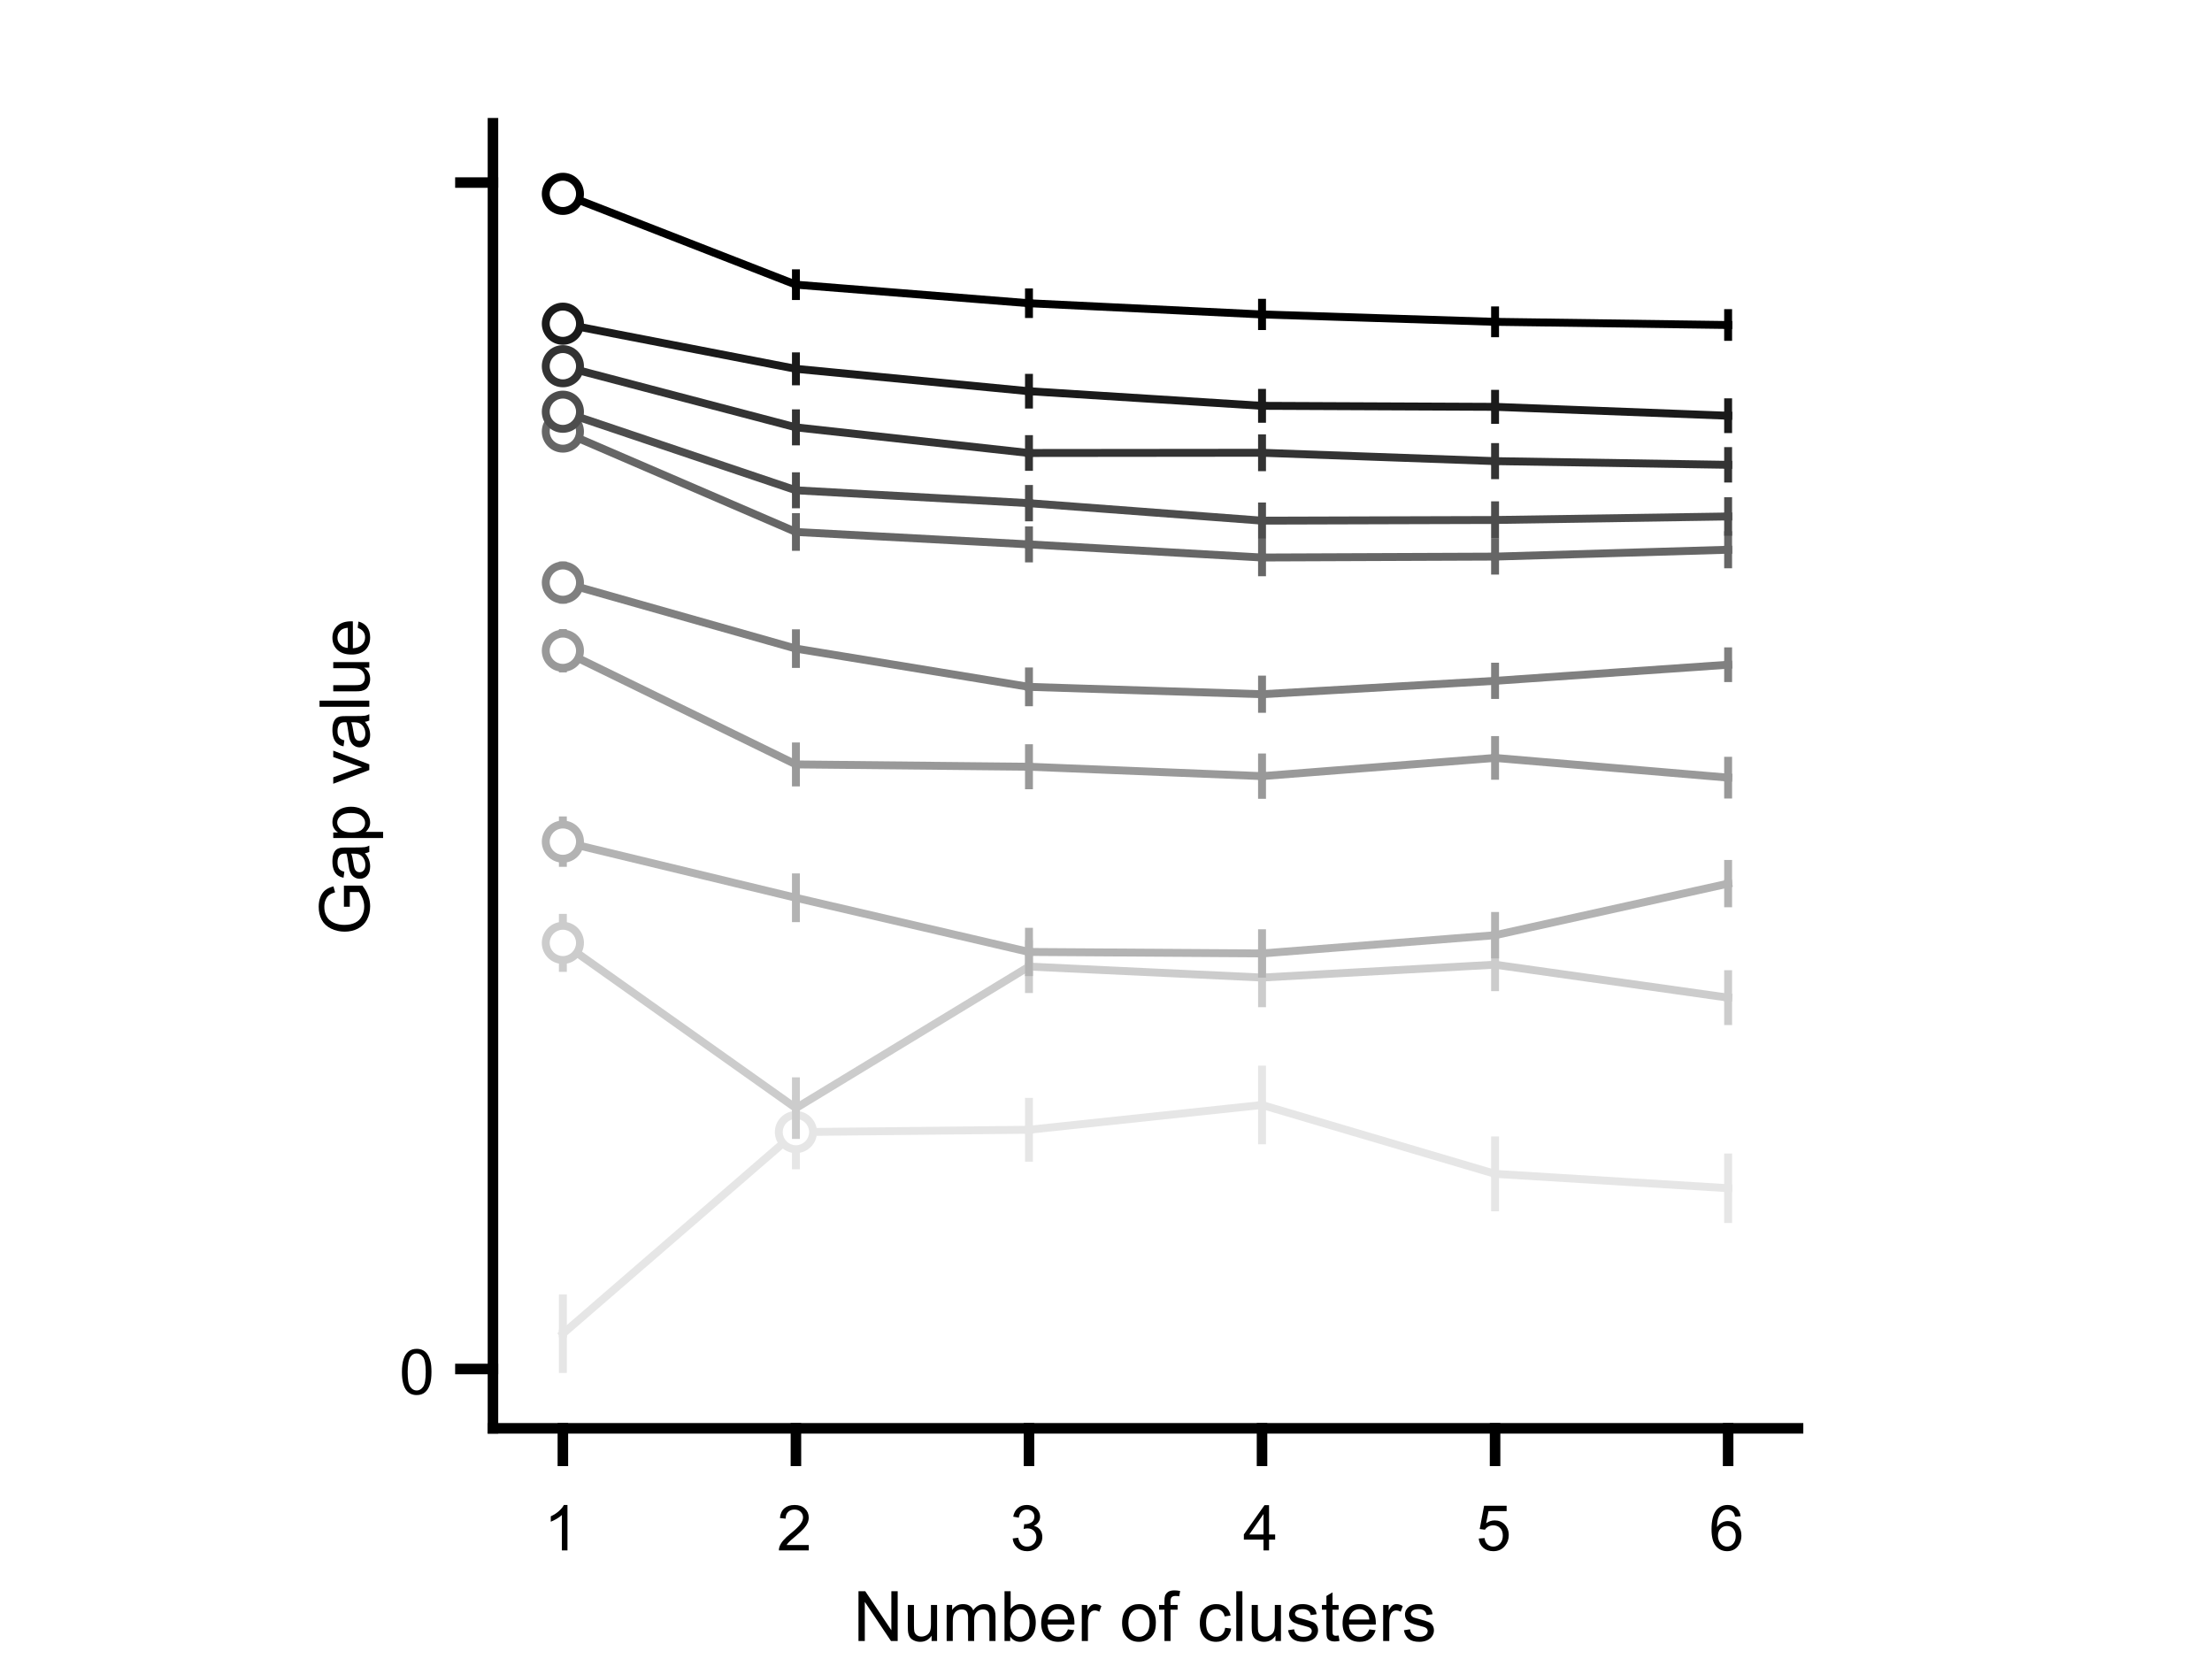 <?xml version="1.0"?>
<!DOCTYPE svg PUBLIC '-//W3C//DTD SVG 1.0//EN'
          'http://www.w3.org/TR/2001/REC-SVG-20010904/DTD/svg10.dtd'>
<svg xmlns:xlink="http://www.w3.org/1999/xlink" style="fill-opacity:1; color-rendering:auto; color-interpolation:auto; text-rendering:auto; stroke:black; stroke-linecap:square; stroke-miterlimit:10; shape-rendering:auto; stroke-opacity:1; fill:black; stroke-dasharray:none; font-weight:normal; stroke-width:1; font-family:'Dialog'; font-style:normal; stroke-linejoin:miter; font-size:12px; stroke-dashoffset:0; image-rendering:auto;" width="700" height="525" xmlns="http://www.w3.org/2000/svg"
><!--Generated by the Batik Graphics2D SVG Generator--><defs id="genericDefs"
  /><g
  ><defs id="defs1"
    ><clipPath clipPathUnits="userSpaceOnUse" id="clipPath1"
      ><path d="M0 0 L700 0 L700 525 L0 525 L0 0 Z"
      /></clipPath
    ></defs
    ><g style="fill:white; stroke:white;"
    ><rect x="0" y="0" width="700" style="clip-path:url(#clipPath1); stroke:none;" height="525"
    /></g
    ><g style="fill:white; text-rendering:optimizeSpeed; color-rendering:optimizeSpeed; image-rendering:optimizeSpeed; shape-rendering:crispEdges; stroke:white; color-interpolation:sRGB;"
    ><rect x="0" width="700" height="525" y="0" style="stroke:none;"
    /></g
    ><g style="stroke-linecap:butt; fill:rgb(230,230,230); text-rendering:geometricPrecision; image-rendering:optimizeQuality; color-rendering:optimizeQuality; stroke-linejoin:round; stroke:rgb(230,230,230); color-interpolation:linearRGB; stroke-width:2.5;"
    ><line y2="433.227" style="fill:none;" x1="178.125" x2="178.125" y1="422.057"
      /><line y2="368.782" style="fill:none;" x1="251.875" x2="251.875" y1="358.251"
      /><line y2="366.37" style="fill:none;" x1="325.625" x2="325.625" y1="357.519"
      /><line y2="360.866" style="fill:none;" x1="399.375" x2="399.375" y1="349.676"
      /><line y2="382.067" style="fill:none;" x1="473.125" x2="473.125" y1="371.472"
      /><line y2="385.762" style="fill:none;" x1="546.875" x2="546.875" y1="376.016"
      /><line y2="410.887" style="fill:none;" x1="178.125" x2="178.125" y1="422.057"
      /><line y2="347.721" style="fill:none;" x1="251.875" x2="251.875" y1="358.251"
      /><line y2="348.667" style="fill:none;" x1="325.625" x2="325.625" y1="357.519"
      /><line y2="338.488" style="fill:none;" x1="399.375" x2="399.375" y1="349.676"
      /><line y2="360.876" style="fill:none;" x1="473.125" x2="473.125" y1="371.472"
      /><line y2="366.27" style="fill:none;" x1="546.875" x2="546.875" y1="376.016"
      /><path d="M178.125 422.057 L251.875 358.251 L325.625 357.519 L399.375 349.676 L473.125 371.472 L546.875 376.016" style="fill:none; fill-rule:evenodd;"
    /></g
    ><g transform="translate(251.875,358.251)" style="fill:white; text-rendering:geometricPrecision; color-rendering:optimizeQuality; image-rendering:optimizeQuality; color-interpolation:linearRGB; stroke:white;"
    ><circle r="5.417" style="stroke:none;" cx="0" cy="0"
    /></g
    ><g transform="translate(251.875,358.251)" style="stroke-linecap:butt; fill:rgb(230,230,230); text-rendering:geometricPrecision; image-rendering:optimizeQuality; color-rendering:optimizeQuality; stroke-linejoin:round; stroke:rgb(230,230,230); color-interpolation:linearRGB; stroke-width:2.5;"
    ><path style="stroke:none;" d="M0 -4.167 C2.301 -4.167 4.167 -2.301 4.167 0 L4.167 0 C4.167 2.301 2.301 4.167 -0 4.167 C-2.301 4.167 -4.167 2.301 -4.167 -0 C-4.167 -2.301 -2.301 -4.167 0 -4.167 ZM0 -6.667 C-3.682 -6.667 -6.667 -3.682 -6.667 -0 C-6.667 3.682 -3.682 6.667 -0 6.667 C3.682 6.667 6.667 3.682 6.667 0 L6.667 0 C6.667 -3.682 3.682 -6.667 0 -6.667 Z"
      /><line transform="translate(-251.875,-358.251)" x1="178.125" x2="178.125" y1="298.384" style="fill:none; stroke:rgb(204,204,204);" y2="306.306"
      /><line transform="translate(-251.875,-358.251)" x1="251.875" x2="251.875" y1="350.671" style="fill:none; stroke:rgb(204,204,204);" y2="359.171"
      /><line transform="translate(-251.875,-358.251)" x1="325.625" x2="325.625" y1="305.876" style="fill:none; stroke:rgb(204,204,204);" y2="313.012"
      /><line transform="translate(-251.875,-358.251)" x1="399.375" x2="399.375" y1="309.352" style="fill:none; stroke:rgb(204,204,204);" y2="317.489"
      /><line transform="translate(-251.875,-358.251)" x1="473.125" x2="473.125" y1="305.28" style="fill:none; stroke:rgb(204,204,204);" y2="312.406"
      /><line transform="translate(-251.875,-358.251)" x1="546.875" x2="546.875" y1="315.717" style="fill:none; stroke:rgb(204,204,204);" y2="323.147"
      /><line transform="translate(-251.875,-358.251)" x1="178.125" x2="178.125" y1="298.384" style="fill:none; stroke:rgb(204,204,204);" y2="290.462"
      /><line transform="translate(-251.875,-358.251)" x1="251.875" x2="251.875" y1="350.671" style="fill:none; stroke:rgb(204,204,204);" y2="342.17"
      /><line transform="translate(-251.875,-358.251)" x1="325.625" x2="325.625" y1="305.876" style="fill:none; stroke:rgb(204,204,204);" y2="298.741"
      /><line transform="translate(-251.875,-358.251)" x1="399.375" x2="399.375" y1="309.352" style="fill:none; stroke:rgb(204,204,204);" y2="301.215"
      /><line transform="translate(-251.875,-358.251)" x1="473.125" x2="473.125" y1="305.28" style="fill:none; stroke:rgb(204,204,204);" y2="298.154"
      /><line transform="translate(-251.875,-358.251)" x1="546.875" x2="546.875" y1="315.717" style="fill:none; stroke:rgb(204,204,204);" y2="308.288"
      /><path d="M178.125 298.384 L251.875 350.671 L325.625 305.876 L399.375 309.352 L473.125 305.28 L546.875 315.717" style="fill:none; fill-rule:evenodd; stroke:rgb(204,204,204);" transform="translate(-251.875,-358.251)"
    /></g
    ><g transform="translate(178.125,298.384)" style="fill:white; text-rendering:geometricPrecision; color-rendering:optimizeQuality; image-rendering:optimizeQuality; color-interpolation:linearRGB; stroke:white;"
    ><circle r="5.417" style="stroke:none;" cx="0" cy="0"
    /></g
    ><g transform="translate(178.125,298.384)" style="stroke-linecap:butt; fill:rgb(204,204,204); text-rendering:geometricPrecision; image-rendering:optimizeQuality; color-rendering:optimizeQuality; stroke-linejoin:round; stroke:rgb(204,204,204); color-interpolation:linearRGB; stroke-width:2.5;"
    ><path style="stroke:none;" d="M0 -4.167 C2.301 -4.167 4.167 -2.301 4.167 0 L4.167 0 C4.167 2.301 2.301 4.167 -0 4.167 C-2.301 4.167 -4.167 2.301 -4.167 -0 C-4.167 -2.301 -2.301 -4.167 0 -4.167 ZM0 -6.667 C-3.682 -6.667 -6.667 -3.682 -6.667 -0 C-6.667 3.682 -3.682 6.667 -0 6.667 C3.682 6.667 6.667 3.682 6.667 0 L6.667 0 C6.667 -3.682 3.682 -6.667 0 -6.667 Z"
      /><line transform="translate(-178.125,-298.384)" x1="178.125" x2="178.125" y1="266.341" style="fill:none; stroke:rgb(179,179,179);" y2="273.066"
      /><line transform="translate(-178.125,-298.384)" x1="251.875" x2="251.875" y1="284.113" style="fill:none; stroke:rgb(179,179,179);" y2="290.574"
      /><line transform="translate(-178.125,-298.384)" x1="325.625" x2="325.625" y1="301.251" style="fill:none; stroke:rgb(179,179,179);" y2="307.646"
      /><line transform="translate(-178.125,-298.384)" x1="399.375" x2="399.375" y1="301.722" style="fill:none; stroke:rgb(179,179,179);" y2="308.128"
      /><line transform="translate(-178.125,-298.384)" x1="473.125" x2="473.125" y1="295.953" style="fill:none; stroke:rgb(179,179,179);" y2="302.048"
      /><line transform="translate(-178.125,-298.384)" x1="546.875" x2="546.875" y1="279.623" style="fill:none; stroke:rgb(179,179,179);" y2="285.858"
      /><line transform="translate(-178.125,-298.384)" x1="178.125" x2="178.125" y1="266.341" style="fill:none; stroke:rgb(179,179,179);" y2="259.615"
      /><line transform="translate(-178.125,-298.384)" x1="251.875" x2="251.875" y1="284.113" style="fill:none; stroke:rgb(179,179,179);" y2="277.652"
      /><line transform="translate(-178.125,-298.384)" x1="325.625" x2="325.625" y1="301.251" style="fill:none; stroke:rgb(179,179,179);" y2="294.857"
      /><line transform="translate(-178.125,-298.384)" x1="399.375" x2="399.375" y1="301.722" style="fill:none; stroke:rgb(179,179,179);" y2="295.316"
      /><line transform="translate(-178.125,-298.384)" x1="473.125" x2="473.125" y1="295.953" style="fill:none; stroke:rgb(179,179,179);" y2="289.858"
      /><line transform="translate(-178.125,-298.384)" x1="546.875" x2="546.875" y1="279.623" style="fill:none; stroke:rgb(179,179,179);" y2="273.387"
      /><path d="M178.125 266.341 L251.875 284.113 L325.625 301.251 L399.375 301.722 L473.125 295.953 L546.875 279.623" style="fill:none; fill-rule:evenodd; stroke:rgb(179,179,179);" transform="translate(-178.125,-298.384)"
    /></g
    ><g transform="translate(178.125,266.341)" style="fill:white; text-rendering:geometricPrecision; color-rendering:optimizeQuality; image-rendering:optimizeQuality; color-interpolation:linearRGB; stroke:white;"
    ><circle r="5.417" style="stroke:none;" cx="0" cy="0"
    /></g
    ><g transform="translate(178.125,266.341)" style="stroke-linecap:butt; fill:rgb(179,179,179); text-rendering:geometricPrecision; image-rendering:optimizeQuality; color-rendering:optimizeQuality; stroke-linejoin:round; stroke:rgb(179,179,179); color-interpolation:linearRGB; stroke-width:2.5;"
    ><path style="stroke:none;" d="M0 -4.167 C2.301 -4.167 4.167 -2.301 4.167 0 L4.167 0 C4.167 2.301 2.301 4.167 -0 4.167 C-2.301 4.167 -4.167 2.301 -4.167 -0 C-4.167 -2.301 -2.301 -4.167 0 -4.167 ZM0 -6.667 C-3.682 -6.667 -6.667 -3.682 -6.667 -0 C-6.667 3.682 -3.682 6.667 -0 6.667 C3.682 6.667 6.667 3.682 6.667 0 L6.667 0 C6.667 -3.682 3.682 -6.667 0 -6.667 Z"
      /><line transform="translate(-178.125,-266.341)" x1="178.125" x2="178.125" y1="205.926" style="fill:none; stroke:rgb(153,153,153);" y2="211.522"
      /><line transform="translate(-178.125,-266.341)" x1="251.875" x2="251.875" y1="241.905" style="fill:none; stroke:rgb(153,153,153);" y2="247.607"
      /><line transform="translate(-178.125,-266.341)" x1="325.625" x2="325.625" y1="242.636" style="fill:none; stroke:rgb(153,153,153);" y2="248.503"
      /><line transform="translate(-178.125,-266.341)" x1="399.375" x2="399.375" y1="245.613" style="fill:none; stroke:rgb(153,153,153);" y2="251.529"
      /><line transform="translate(-178.125,-266.341)" x1="473.125" x2="473.125" y1="239.849" style="fill:none; stroke:rgb(153,153,153);" y2="245.509"
      /><line transform="translate(-178.125,-266.341)" x1="546.875" x2="546.875" y1="246.085" style="fill:none; stroke:rgb(153,153,153);" y2="251.435"
      /><line transform="translate(-178.125,-266.341)" x1="178.125" x2="178.125" y1="205.926" style="fill:none; stroke:rgb(153,153,153);" y2="200.331"
      /><line transform="translate(-178.125,-266.341)" x1="251.875" x2="251.875" y1="241.905" style="fill:none; stroke:rgb(153,153,153);" y2="236.204"
      /><line transform="translate(-178.125,-266.341)" x1="325.625" x2="325.625" y1="242.636" style="fill:none; stroke:rgb(153,153,153);" y2="236.769"
      /><line transform="translate(-178.125,-266.341)" x1="399.375" x2="399.375" y1="245.613" style="fill:none; stroke:rgb(153,153,153);" y2="239.698"
      /><line transform="translate(-178.125,-266.341)" x1="473.125" x2="473.125" y1="239.849" style="fill:none; stroke:rgb(153,153,153);" y2="234.189"
      /><line transform="translate(-178.125,-266.341)" x1="546.875" x2="546.875" y1="246.085" style="fill:none; stroke:rgb(153,153,153);" y2="240.736"
      /><path d="M178.125 205.926 L251.875 241.905 L325.625 242.636 L399.375 245.613 L473.125 239.849 L546.875 246.085" style="fill:none; fill-rule:evenodd; stroke:rgb(153,153,153);" transform="translate(-178.125,-266.341)"
    /></g
    ><g transform="translate(178.125,205.926)" style="fill:white; text-rendering:geometricPrecision; color-rendering:optimizeQuality; image-rendering:optimizeQuality; color-interpolation:linearRGB; stroke:white;"
    ><circle r="5.417" style="stroke:none;" cx="0" cy="0"
    /></g
    ><g transform="translate(178.125,205.926)" style="stroke-linecap:butt; fill:rgb(153,153,153); text-rendering:geometricPrecision; image-rendering:optimizeQuality; color-rendering:optimizeQuality; stroke-linejoin:round; stroke:rgb(153,153,153); color-interpolation:linearRGB; stroke-width:2.5;"
    ><path style="stroke:none;" d="M0 -4.167 C2.301 -4.167 4.167 -2.301 4.167 0 L4.167 0 C4.167 2.301 2.301 4.167 -0 4.167 C-2.301 4.167 -4.167 2.301 -4.167 -0 C-4.167 -2.301 -2.301 -4.167 0 -4.167 ZM0 -6.667 C-3.682 -6.667 -6.667 -3.682 -6.667 -0 C-6.667 3.682 -3.682 6.667 -0 6.667 C3.682 6.667 6.667 3.682 6.667 0 L6.667 0 C6.667 -3.682 3.682 -6.667 0 -6.667 Z"
      /><line transform="translate(-178.125,-205.926)" x1="178.125" x2="178.125" y1="184.367" style="fill:none; stroke:gray;" y2="189.775"
      /><line transform="translate(-178.125,-205.926)" x1="251.875" x2="251.875" y1="205.256" style="fill:none; stroke:gray;" y2="210.116"
      /><line transform="translate(-178.125,-205.926)" x1="325.625" x2="325.625" y1="217.366" style="fill:none; stroke:gray;" y2="222.244"
      /><line transform="translate(-178.125,-205.926)" x1="399.375" x2="399.375" y1="219.694" style="fill:none; stroke:gray;" y2="224.321"
      /><line transform="translate(-178.125,-205.926)" x1="473.125" x2="473.125" y1="215.455" style="fill:none; stroke:gray;" y2="219.933"
      /><line transform="translate(-178.125,-205.926)" x1="546.875" x2="546.875" y1="210.353" style="fill:none; stroke:gray;" y2="214.595"
      /><line transform="translate(-178.125,-205.926)" x1="178.125" x2="178.125" y1="184.367" style="fill:none; stroke:gray;" y2="178.958"
      /><line transform="translate(-178.125,-205.926)" x1="251.875" x2="251.875" y1="205.256" style="fill:none; stroke:gray;" y2="200.396"
      /><line transform="translate(-178.125,-205.926)" x1="325.625" x2="325.625" y1="217.366" style="fill:none; stroke:gray;" y2="212.489"
      /><line transform="translate(-178.125,-205.926)" x1="399.375" x2="399.375" y1="219.694" style="fill:none; stroke:gray;" y2="215.066"
      /><line transform="translate(-178.125,-205.926)" x1="473.125" x2="473.125" y1="215.455" style="fill:none; stroke:gray;" y2="210.978"
      /><line transform="translate(-178.125,-205.926)" x1="546.875" x2="546.875" y1="210.353" style="fill:none; stroke:gray;" y2="206.112"
      /><path d="M178.125 184.367 L251.875 205.256 L325.625 217.366 L399.375 219.694 L473.125 215.455 L546.875 210.353" style="fill:none; fill-rule:evenodd; stroke:gray;" transform="translate(-178.125,-205.926)"
    /></g
    ><g transform="translate(178.125,184.367)" style="fill:white; text-rendering:geometricPrecision; color-rendering:optimizeQuality; image-rendering:optimizeQuality; color-interpolation:linearRGB; stroke:white;"
    ><circle r="5.417" style="stroke:none;" cx="0" cy="0"
    /></g
    ><g transform="translate(178.125,184.367)" style="stroke-linecap:butt; fill:gray; text-rendering:geometricPrecision; image-rendering:optimizeQuality; color-rendering:optimizeQuality; stroke-linejoin:round; stroke:gray; color-interpolation:linearRGB; stroke-width:2.5;"
    ><path style="stroke:none;" d="M0 -4.167 C2.301 -4.167 4.167 -2.301 4.167 0 L4.167 0 C4.167 2.301 2.301 4.167 -0 4.167 C-2.301 4.167 -4.167 2.301 -4.167 -0 C-4.167 -2.301 -2.301 -4.167 0 -4.167 ZM0 -6.667 C-3.682 -6.667 -6.667 -3.682 -6.667 -0 C-6.667 3.682 -3.682 6.667 -0 6.667 C3.682 6.667 6.667 3.682 6.667 0 L6.667 0 C6.667 -3.682 3.682 -6.667 0 -6.667 Z"
      /><line transform="translate(-178.125,-184.367)" x1="178.125" x2="178.125" y1="136.568" style="fill:none; stroke:rgb(102,102,102);" y2="140.833"
      /><line transform="translate(-178.125,-184.367)" x1="251.875" x2="251.875" y1="168.346" style="fill:none; stroke:rgb(102,102,102);" y2="173.053"
      /><line transform="translate(-178.125,-184.367)" x1="325.625" x2="325.625" y1="172.275" style="fill:none; stroke:rgb(102,102,102);" y2="176.724"
      /><line transform="translate(-178.125,-184.367)" x1="399.375" x2="399.375" y1="176.426" style="fill:none; stroke:rgb(102,102,102);" y2="181.109"
      /><line transform="translate(-178.125,-184.367)" x1="473.125" x2="473.125" y1="176.139" style="fill:none; stroke:rgb(102,102,102);" y2="180.575"
      /><line transform="translate(-178.125,-184.367)" x1="546.875" x2="546.875" y1="173.966" style="fill:none; stroke:rgb(102,102,102);" y2="178.584"
      /><line transform="translate(-178.125,-184.367)" x1="178.125" x2="178.125" y1="136.568" style="fill:none; stroke:rgb(102,102,102);" y2="132.302"
      /><line transform="translate(-178.125,-184.367)" x1="251.875" x2="251.875" y1="168.346" style="fill:none; stroke:rgb(102,102,102);" y2="163.64"
      /><line transform="translate(-178.125,-184.367)" x1="325.625" x2="325.625" y1="172.275" style="fill:none; stroke:rgb(102,102,102);" y2="167.827"
      /><line transform="translate(-178.125,-184.367)" x1="399.375" x2="399.375" y1="176.426" style="fill:none; stroke:rgb(102,102,102);" y2="171.743"
      /><line transform="translate(-178.125,-184.367)" x1="473.125" x2="473.125" y1="176.139" style="fill:none; stroke:rgb(102,102,102);" y2="171.704"
      /><line transform="translate(-178.125,-184.367)" x1="546.875" x2="546.875" y1="173.966" style="fill:none; stroke:rgb(102,102,102);" y2="169.347"
      /><path d="M178.125 136.568 L251.875 168.346 L325.625 172.275 L399.375 176.426 L473.125 176.139 L546.875 173.966" style="fill:none; fill-rule:evenodd; stroke:rgb(102,102,102);" transform="translate(-178.125,-184.367)"
    /></g
    ><g transform="translate(178.125,136.568)" style="fill:white; text-rendering:geometricPrecision; color-rendering:optimizeQuality; image-rendering:optimizeQuality; color-interpolation:linearRGB; stroke:white;"
    ><circle r="5.417" style="stroke:none;" cx="0" cy="0"
    /></g
    ><g transform="translate(178.125,136.568)" style="stroke-linecap:butt; fill:rgb(102,102,102); text-rendering:geometricPrecision; image-rendering:optimizeQuality; color-rendering:optimizeQuality; stroke-linejoin:round; stroke:rgb(102,102,102); color-interpolation:linearRGB; stroke-width:2.5;"
    ><path style="stroke:none;" d="M0 -4.167 C2.301 -4.167 4.167 -2.301 4.167 0 L4.167 0 C4.167 2.301 2.301 4.167 -0 4.167 C-2.301 4.167 -4.167 2.301 -4.167 -0 C-4.167 -2.301 -2.301 -4.167 0 -4.167 ZM0 -6.667 C-3.682 -6.667 -6.667 -3.682 -6.667 -0 C-6.667 3.682 -3.682 6.667 -0 6.667 C3.682 6.667 6.667 3.682 6.667 0 L6.667 0 C6.667 -3.682 3.682 -6.667 0 -6.667 Z"
      /><line transform="translate(-178.125,-136.568)" x1="178.125" x2="178.125" y1="130.296" style="fill:none; stroke:rgb(77,77,77);" y2="134.968"
      /><line transform="translate(-178.125,-136.568)" x1="251.875" x2="251.875" y1="155.157" style="fill:none; stroke:rgb(77,77,77);" y2="159.596"
      /><line transform="translate(-178.125,-136.568)" x1="325.625" x2="325.625" y1="159.232" style="fill:none; stroke:rgb(77,77,77);" y2="163.732"
      /><line transform="translate(-178.125,-136.568)" x1="399.375" x2="399.375" y1="164.766" style="fill:none; stroke:rgb(77,77,77);" y2="169.256"
      /><line transform="translate(-178.125,-136.568)" x1="473.125" x2="473.125" y1="164.553" style="fill:none; stroke:rgb(77,77,77);" y2="169.203"
      /><line transform="translate(-178.125,-136.568)" x1="546.875" x2="546.875" y1="163.439" style="fill:none; stroke:rgb(77,77,77);" y2="168.29"
      /><line transform="translate(-178.125,-136.568)" x1="178.125" x2="178.125" y1="130.296" style="fill:none; stroke:rgb(77,77,77);" y2="125.623"
      /><line transform="translate(-178.125,-136.568)" x1="251.875" x2="251.875" y1="155.157" style="fill:none; stroke:rgb(77,77,77);" y2="150.719"
      /><line transform="translate(-178.125,-136.568)" x1="325.625" x2="325.625" y1="159.232" style="fill:none; stroke:rgb(77,77,77);" y2="154.732"
      /><line transform="translate(-178.125,-136.568)" x1="399.375" x2="399.375" y1="164.766" style="fill:none; stroke:rgb(77,77,77);" y2="160.276"
      /><line transform="translate(-178.125,-136.568)" x1="473.125" x2="473.125" y1="164.553" style="fill:none; stroke:rgb(77,77,77);" y2="159.904"
      /><line transform="translate(-178.125,-136.568)" x1="546.875" x2="546.875" y1="163.439" style="fill:none; stroke:rgb(77,77,77);" y2="158.588"
      /><path d="M178.125 130.296 L251.875 155.157 L325.625 159.232 L399.375 164.766 L473.125 164.553 L546.875 163.439" style="fill:none; fill-rule:evenodd; stroke:rgb(77,77,77);" transform="translate(-178.125,-136.568)"
    /></g
    ><g transform="translate(178.125,130.296)" style="fill:white; text-rendering:geometricPrecision; color-rendering:optimizeQuality; image-rendering:optimizeQuality; color-interpolation:linearRGB; stroke:white;"
    ><circle r="5.417" style="stroke:none;" cx="0" cy="0"
    /></g
    ><g transform="translate(178.125,130.296)" style="stroke-linecap:butt; fill:rgb(77,77,77); text-rendering:geometricPrecision; image-rendering:optimizeQuality; color-rendering:optimizeQuality; stroke-linejoin:round; stroke:rgb(77,77,77); color-interpolation:linearRGB; stroke-width:2.5;"
    ><path style="stroke:none;" d="M0 -4.167 C2.301 -4.167 4.167 -2.301 4.167 0 L4.167 0 C4.167 2.301 2.301 4.167 -0 4.167 C-2.301 4.167 -4.167 2.301 -4.167 -0 C-4.167 -2.301 -2.301 -4.167 0 -4.167 ZM0 -6.667 C-3.682 -6.667 -6.667 -3.682 -6.667 -0 C-6.667 3.682 -3.682 6.667 -0 6.667 C3.682 6.667 6.667 3.682 6.667 0 L6.667 0 C6.667 -3.682 3.682 -6.667 0 -6.667 Z"
      /><line transform="translate(-178.125,-130.296)" x1="178.125" x2="178.125" y1="115.889" style="fill:none; stroke:rgb(51,51,51);" y2="120.623"
      /><line transform="translate(-178.125,-130.296)" x1="251.875" x2="251.875" y1="135.243" style="fill:none; stroke:rgb(51,51,51);" y2="139.691"
      /><line transform="translate(-178.125,-130.296)" x1="325.625" x2="325.625" y1="143.355" style="fill:none; stroke:rgb(51,51,51);" y2="147.755"
      /><line transform="translate(-178.125,-130.296)" x1="399.375" x2="399.375" y1="143.28" style="fill:none; stroke:rgb(51,51,51);" y2="147.855"
      /><line transform="translate(-178.125,-130.296)" x1="473.125" x2="473.125" y1="145.928" style="fill:none; stroke:rgb(51,51,51);" y2="150.377"
      /><line transform="translate(-178.125,-130.296)" x1="546.875" x2="546.875" y1="147.092" style="fill:none; stroke:rgb(51,51,51);" y2="151.442"
      /><line transform="translate(-178.125,-130.296)" x1="178.125" x2="178.125" y1="115.889" style="fill:none; stroke:rgb(51,51,51);" y2="111.156"
      /><line transform="translate(-178.125,-130.296)" x1="251.875" x2="251.875" y1="135.243" style="fill:none; stroke:rgb(51,51,51);" y2="130.795"
      /><line transform="translate(-178.125,-130.296)" x1="325.625" x2="325.625" y1="143.355" style="fill:none; stroke:rgb(51,51,51);" y2="138.954"
      /><line transform="translate(-178.125,-130.296)" x1="399.375" x2="399.375" y1="143.28" style="fill:none; stroke:rgb(51,51,51);" y2="138.706"
      /><line transform="translate(-178.125,-130.296)" x1="473.125" x2="473.125" y1="145.928" style="fill:none; stroke:rgb(51,51,51);" y2="141.479"
      /><line transform="translate(-178.125,-130.296)" x1="546.875" x2="546.875" y1="147.092" style="fill:none; stroke:rgb(51,51,51);" y2="142.742"
      /><path d="M178.125 115.889 L251.875 135.243 L325.625 143.355 L399.375 143.28 L473.125 145.928 L546.875 147.092" style="fill:none; fill-rule:evenodd; stroke:rgb(51,51,51);" transform="translate(-178.125,-130.296)"
    /></g
    ><g transform="translate(178.125,115.889)" style="fill:white; text-rendering:geometricPrecision; color-rendering:optimizeQuality; image-rendering:optimizeQuality; color-interpolation:linearRGB; stroke:white;"
    ><circle r="5.417" style="stroke:none;" cx="0" cy="0"
    /></g
    ><g transform="translate(178.125,115.889)" style="stroke-linecap:butt; fill:rgb(51,51,51); text-rendering:geometricPrecision; image-rendering:optimizeQuality; color-rendering:optimizeQuality; stroke-linejoin:round; stroke:rgb(51,51,51); color-interpolation:linearRGB; stroke-width:2.5;"
    ><path style="stroke:none;" d="M0 -4.167 C2.301 -4.167 4.167 -2.301 4.167 0 L4.167 0 C4.167 2.301 2.301 4.167 -0 4.167 C-2.301 4.167 -4.167 2.301 -4.167 -0 C-4.167 -2.301 -2.301 -4.167 0 -4.167 ZM0 -6.667 C-3.682 -6.667 -6.667 -3.682 -6.667 -0 C-6.667 3.682 -3.682 6.667 -0 6.667 C3.682 6.667 6.667 3.682 6.667 0 L6.667 0 C6.667 -3.682 3.682 -6.667 0 -6.667 Z"
      /><line transform="translate(-178.125,-115.889)" x1="178.125" x2="178.125" y1="102.44" style="fill:none; stroke:rgb(26,26,26);" y2="106.599"
      /><line transform="translate(-178.125,-115.889)" x1="251.875" x2="251.875" y1="116.719" style="fill:none; stroke:rgb(26,26,26);" y2="120.678"
      /><line transform="translate(-178.125,-115.889)" x1="325.625" x2="325.625" y1="123.801" style="fill:none; stroke:rgb(26,26,26);" y2="128.042"
      /><line transform="translate(-178.125,-115.889)" x1="399.375" x2="399.375" y1="128.427" style="fill:none; stroke:rgb(26,26,26);" y2="132.536"
      /><line transform="translate(-178.125,-115.889)" x1="473.125" x2="473.125" y1="128.746" style="fill:none; stroke:rgb(26,26,26);" y2="132.873"
      /><line transform="translate(-178.125,-115.889)" x1="546.875" x2="546.875" y1="131.56" style="fill:none; stroke:rgb(26,26,26);" y2="135.809"
      /><line transform="translate(-178.125,-115.889)" x1="178.125" x2="178.125" y1="102.44" style="fill:none; stroke:rgb(26,26,26);" y2="98.281"
      /><line transform="translate(-178.125,-115.889)" x1="251.875" x2="251.875" y1="116.719" style="fill:none; stroke:rgb(26,26,26);" y2="112.761"
      /><line transform="translate(-178.125,-115.889)" x1="325.625" x2="325.625" y1="123.801" style="fill:none; stroke:rgb(26,26,26);" y2="119.56"
      /><line transform="translate(-178.125,-115.889)" x1="399.375" x2="399.375" y1="128.427" style="fill:none; stroke:rgb(26,26,26);" y2="124.319"
      /><line transform="translate(-178.125,-115.889)" x1="473.125" x2="473.125" y1="128.746" style="fill:none; stroke:rgb(26,26,26);" y2="124.62"
      /><line transform="translate(-178.125,-115.889)" x1="546.875" x2="546.875" y1="131.56" style="fill:none; stroke:rgb(26,26,26);" y2="127.311"
      /><path d="M178.125 102.44 L251.875 116.719 L325.625 123.801 L399.375 128.427 L473.125 128.746 L546.875 131.56" style="fill:none; fill-rule:evenodd; stroke:rgb(26,26,26);" transform="translate(-178.125,-115.889)"
    /></g
    ><g transform="translate(178.125,102.44)" style="fill:white; text-rendering:geometricPrecision; color-rendering:optimizeQuality; image-rendering:optimizeQuality; color-interpolation:linearRGB; stroke:white;"
    ><circle r="5.417" style="stroke:none;" cx="0" cy="0"
    /></g
    ><g transform="translate(178.125,102.44)" style="stroke-linecap:butt; fill:rgb(26,26,26); text-rendering:geometricPrecision; image-rendering:optimizeQuality; color-rendering:optimizeQuality; stroke-linejoin:round; stroke:rgb(26,26,26); color-interpolation:linearRGB; stroke-width:2.5;"
    ><path style="stroke:none;" d="M0 -4.167 C2.301 -4.167 4.167 -2.301 4.167 0 L4.167 0 C4.167 2.301 2.301 4.167 -0 4.167 C-2.301 4.167 -4.167 2.301 -4.167 -0 C-4.167 -2.301 -2.301 -4.167 0 -4.167 ZM0 -6.667 C-3.682 -6.667 -6.667 -3.682 -6.667 -0 C-6.667 3.682 -3.682 6.667 -0 6.667 C3.682 6.667 6.667 3.682 6.667 0 L6.667 0 C6.667 -3.682 3.682 -6.667 0 -6.667 Z"
      /><line transform="translate(-178.125,-102.44)" x1="178.125" x2="178.125" y1="61.346" style="fill:none; stroke:black;" y2="64.918"
      /><line transform="translate(-178.125,-102.44)" x1="251.875" x2="251.875" y1="90.084" style="fill:none; stroke:black;" y2="93.68"
      /><line transform="translate(-178.125,-102.44)" x1="325.625" x2="325.625" y1="95.959" style="fill:none; stroke:black;" y2="99.39"
      /><line transform="translate(-178.125,-102.44)" x1="399.375" x2="399.375" y1="99.509" style="fill:none; stroke:black;" y2="103.197"
      /><line transform="translate(-178.125,-102.44)" x1="473.125" x2="473.125" y1="101.847" style="fill:none; stroke:black;" y2="105.474"
      /><line transform="translate(-178.125,-102.44)" x1="546.875" x2="546.875" y1="102.85" style="fill:none; stroke:black;" y2="106.613"
      /><line transform="translate(-178.125,-102.44)" x1="178.125" x2="178.125" y1="61.346" style="fill:none; stroke:black;" y2="57.773"
      /><line transform="translate(-178.125,-102.44)" x1="251.875" x2="251.875" y1="90.084" style="fill:none; stroke:black;" y2="86.488"
      /><line transform="translate(-178.125,-102.44)" x1="325.625" x2="325.625" y1="95.959" style="fill:none; stroke:black;" y2="92.527"
      /><line transform="translate(-178.125,-102.44)" x1="399.375" x2="399.375" y1="99.509" style="fill:none; stroke:black;" y2="95.822"
      /><line transform="translate(-178.125,-102.44)" x1="473.125" x2="473.125" y1="101.847" style="fill:none; stroke:black;" y2="98.22"
      /><line transform="translate(-178.125,-102.44)" x1="546.875" x2="546.875" y1="102.85" style="fill:none; stroke:black;" y2="99.088"
      /><path d="M178.125 61.346 L251.875 90.084 L325.625 95.959 L399.375 99.509 L473.125 101.847 L546.875 102.85" style="fill:none; fill-rule:evenodd; stroke:black;" transform="translate(-178.125,-102.44)"
    /></g
    ><g transform="translate(178.125,61.346)" style="fill:white; text-rendering:geometricPrecision; color-rendering:optimizeQuality; image-rendering:optimizeQuality; color-interpolation:linearRGB; stroke:white;"
    ><circle r="5.417" style="stroke:none;" cx="0" cy="0"
    /></g
    ><g transform="translate(178.125,61.346)" style="stroke-linecap:butt; text-rendering:geometricPrecision; color-rendering:optimizeQuality; image-rendering:optimizeQuality; stroke-linejoin:round; color-interpolation:linearRGB; stroke-width:2.5;"
    ><path style="stroke:none;" d="M0 -4.167 C2.301 -4.167 4.167 -2.301 4.167 0 L4.167 0 C4.167 2.301 2.301 4.167 -0 4.167 C-2.301 4.167 -4.167 2.301 -4.167 -0 C-4.167 -2.301 -2.301 -4.167 0 -4.167 ZM0 -6.667 C-3.682 -6.667 -6.667 -3.682 -6.667 -0 C-6.667 3.682 -3.682 6.667 -0 6.667 C3.682 6.667 6.667 3.682 6.667 0 L6.667 0 C6.667 -3.682 3.682 -6.667 0 -6.667 Z"
      /><line transform="translate(-178.125,-61.346)" x1="156" x2="569" y1="452" style="stroke-linecap:square; fill:none; stroke-width:3.333;" y2="452"
      /><line transform="translate(-178.125,-61.346)" x1="178.125" x2="178.125" y1="452" style="stroke-linecap:square; fill:none; stroke-width:3.333;" y2="462.3"
      /><line transform="translate(-178.125,-61.346)" x1="251.875" x2="251.875" y1="452" style="stroke-linecap:square; fill:none; stroke-width:3.333;" y2="462.3"
      /><line transform="translate(-178.125,-61.346)" x1="325.625" x2="325.625" y1="452" style="stroke-linecap:square; fill:none; stroke-width:3.333;" y2="462.3"
      /><line transform="translate(-178.125,-61.346)" x1="399.375" x2="399.375" y1="452" style="stroke-linecap:square; fill:none; stroke-width:3.333;" y2="462.3"
      /><line transform="translate(-178.125,-61.346)" x1="473.125" x2="473.125" y1="452" style="stroke-linecap:square; fill:none; stroke-width:3.333;" y2="462.3"
      /><line transform="translate(-178.125,-61.346)" x1="546.875" x2="546.875" y1="452" style="stroke-linecap:square; fill:none; stroke-width:3.333;" y2="462.3"
    /></g
    ><g transform="translate(178.125,469.633)" style="font-size:20px; text-rendering:geometricPrecision; color-rendering:optimizeQuality; image-rendering:optimizeQuality; font-family:'SansSerif'; color-interpolation:linearRGB;"
    ><path style="stroke:none;" d="M1.453 21 L-0.312 21 L-0.312 9.797 Q-0.938 10.406 -1.969 11.008 Q-3 11.609 -3.828 11.922 L-3.828 10.219 Q-2.344 9.531 -1.242 8.539 Q-0.141 7.547 0.312 6.625 L1.453 6.625 L1.453 21 Z"
    /></g
    ><g transform="translate(251.875,469.633)" style="font-size:20px; text-rendering:geometricPrecision; color-rendering:optimizeQuality; image-rendering:optimizeQuality; font-family:'SansSerif'; color-interpolation:linearRGB;"
    ><path style="stroke:none;" d="M4.062 19.312 L4.062 21 L-5.391 21 Q-5.406 20.359 -5.188 19.781 Q-4.828 18.812 -4.031 17.875 Q-3.234 16.938 -1.734 15.703 Q0.609 13.797 1.43 12.68 Q2.25 11.562 2.25 10.562 Q2.25 9.516 1.5 8.797 Q0.75 8.078 -0.453 8.078 Q-1.719 8.078 -2.484 8.844 Q-3.25 9.609 -3.25 10.953 L-5.062 10.766 Q-4.875 8.75 -3.664 7.688 Q-2.453 6.625 -0.406 6.625 Q1.641 6.625 2.844 7.766 Q4.047 8.906 4.047 10.594 Q4.047 11.453 3.695 12.289 Q3.344 13.125 2.531 14.039 Q1.719 14.953 -0.172 16.562 Q-1.766 17.891 -2.211 18.359 Q-2.656 18.828 -2.953 19.312 L4.062 19.312 Z"
    /></g
    ><g transform="translate(325.625,469.633)" style="font-size:20px; text-rendering:geometricPrecision; color-rendering:optimizeQuality; image-rendering:optimizeQuality; font-family:'SansSerif'; color-interpolation:linearRGB;"
    ><path style="stroke:none;" d="M-5.156 17.219 L-3.406 16.984 Q-3.094 18.484 -2.367 19.141 Q-1.641 19.797 -0.594 19.797 Q0.641 19.797 1.492 18.938 Q2.344 18.078 2.344 16.812 Q2.344 15.594 1.555 14.812 Q0.766 14.031 -0.453 14.031 Q-0.953 14.031 -1.688 14.219 L-1.5 12.672 Q-1.328 12.703 -1.219 12.703 Q-0.094 12.703 0.805 12.117 Q1.703 11.531 1.703 10.312 Q1.703 9.344 1.047 8.703 Q0.391 8.062 -0.641 8.062 Q-1.656 8.062 -2.344 8.711 Q-3.031 9.359 -3.219 10.641 L-4.984 10.328 Q-4.656 8.562 -3.516 7.594 Q-2.375 6.625 -0.672 6.625 Q0.5 6.625 1.484 7.125 Q2.469 7.625 2.992 8.5 Q3.516 9.375 3.516 10.344 Q3.516 11.266 3.016 12.031 Q2.516 12.797 1.547 13.25 Q2.812 13.531 3.516 14.461 Q4.219 15.391 4.219 16.766 Q4.219 18.641 2.852 19.945 Q1.484 21.25 -0.609 21.25 Q-2.5 21.25 -3.742 20.125 Q-4.984 19 -5.156 17.219 Z"
    /></g
    ><g transform="translate(399.375,469.633)" style="font-size:20px; text-rendering:geometricPrecision; color-rendering:optimizeQuality; image-rendering:optimizeQuality; font-family:'SansSerif'; color-interpolation:linearRGB;"
    ><path style="stroke:none;" d="M0.469 21 L0.469 17.578 L-5.75 17.578 L-5.75 15.953 L0.781 6.688 L2.219 6.688 L2.219 15.953 L4.156 15.953 L4.156 17.578 L2.219 17.578 L2.219 21 L0.469 21 ZM0.469 15.953 L0.469 9.5 L-4.016 15.953 L0.469 15.953 Z"
    /></g
    ><g transform="translate(473.125,469.633)" style="font-size:20px; text-rendering:geometricPrecision; color-rendering:optimizeQuality; image-rendering:optimizeQuality; font-family:'SansSerif'; color-interpolation:linearRGB;"
    ><path style="stroke:none;" d="M-5.172 17.25 L-3.328 17.094 Q-3.125 18.438 -2.375 19.117 Q-1.625 19.797 -0.562 19.797 Q0.703 19.797 1.578 18.844 Q2.453 17.891 2.453 16.297 Q2.453 14.797 1.609 13.93 Q0.766 13.062 -0.594 13.062 Q-1.453 13.062 -2.133 13.445 Q-2.812 13.828 -3.203 14.453 L-4.859 14.234 L-3.469 6.875 L3.656 6.875 L3.656 8.562 L-2.062 8.562 L-2.828 12.406 Q-1.547 11.5 -0.125 11.5 Q1.75 11.5 3.039 12.805 Q4.328 14.109 4.328 16.141 Q4.328 18.094 3.188 19.5 Q1.812 21.25 -0.562 21.25 Q-2.516 21.25 -3.758 20.156 Q-5 19.062 -5.172 17.25 Z"
    /></g
    ><g transform="translate(546.875,469.633)" style="font-size:20px; text-rendering:geometricPrecision; color-rendering:optimizeQuality; image-rendering:optimizeQuality; font-family:'SansSerif'; color-interpolation:linearRGB;"
    ><path style="stroke:none;" d="M3.953 10.188 L2.203 10.328 Q1.969 9.297 1.547 8.828 Q0.828 8.062 -0.219 8.062 Q-1.062 8.062 -1.688 8.531 Q-2.516 9.141 -3 10.305 Q-3.484 11.469 -3.5 13.609 Q-2.859 12.656 -1.945 12.188 Q-1.031 11.719 -0.016 11.719 Q1.734 11.719 2.969 13.008 Q4.203 14.297 4.203 16.344 Q4.203 17.703 3.625 18.859 Q3.047 20.016 2.031 20.633 Q1.016 21.25 -0.281 21.25 Q-2.469 21.25 -3.859 19.633 Q-5.25 18.016 -5.25 14.297 Q-5.25 10.156 -3.719 8.266 Q-2.375 6.625 -0.109 6.625 Q1.578 6.625 2.656 7.57 Q3.734 8.516 3.953 10.188 ZM-3.219 16.359 Q-3.219 17.266 -2.836 18.094 Q-2.453 18.922 -1.758 19.359 Q-1.062 19.797 -0.312 19.797 Q0.812 19.797 1.609 18.898 Q2.406 18 2.406 16.453 Q2.406 14.969 1.617 14.117 Q0.828 13.266 -0.375 13.266 Q-1.562 13.266 -2.391 14.117 Q-3.219 14.969 -3.219 16.359 Z"
    /></g
    ><g transform="translate(362.5,496.3)" style="font-size:22px; text-rendering:geometricPrecision; color-rendering:optimizeQuality; image-rendering:optimizeQuality; font-family:'SansSerif'; color-interpolation:linearRGB;"
    ><path style="stroke:none;" d="M-90.828 23 L-90.828 7.25 L-88.688 7.25 L-80.422 19.609 L-80.422 7.25 L-78.422 7.25 L-78.422 23 L-80.547 23 L-88.828 10.625 L-88.828 23 L-90.828 23 ZM-67.69 23 L-67.69 21.328 Q-69.019 23.266 -71.3 23.266 Q-72.315 23.266 -73.19 22.875 Q-74.065 22.484 -74.487 21.898 Q-74.909 21.312 -75.081 20.469 Q-75.206 19.891 -75.206 18.656 L-75.206 11.594 L-73.269 11.594 L-73.269 17.922 Q-73.269 19.438 -73.159 19.953 Q-72.972 20.719 -72.378 21.156 Q-71.784 21.594 -70.925 21.594 Q-70.05 21.594 -69.284 21.148 Q-68.519 20.703 -68.206 19.938 Q-67.894 19.172 -67.894 17.703 L-67.894 11.594 L-65.956 11.594 L-65.956 23 L-67.69 23 ZM-62.924 23 L-62.924 11.594 L-61.19 11.594 L-61.19 13.188 Q-60.658 12.359 -59.768 11.844 Q-58.877 11.328 -57.736 11.328 Q-56.471 11.328 -55.658 11.859 Q-54.846 12.391 -54.518 13.328 Q-53.158 11.328 -50.986 11.328 Q-49.299 11.328 -48.385 12.273 Q-47.471 13.219 -47.471 15.172 L-47.471 23 L-49.393 23 L-49.393 15.812 Q-49.393 14.656 -49.58 14.141 Q-49.768 13.625 -50.26 13.32 Q-50.752 13.016 -51.424 13.016 Q-52.627 13.016 -53.424 13.812 Q-54.221 14.609 -54.221 16.375 L-54.221 23 L-56.143 23 L-56.143 15.594 Q-56.143 14.297 -56.619 13.656 Q-57.096 13.016 -58.174 13.016 Q-58.986 13.016 -59.682 13.445 Q-60.377 13.875 -60.682 14.695 Q-60.986 15.516 -60.986 17.078 L-60.986 23 L-62.924 23 ZM-42.816 23 L-44.613 23 L-44.613 7.25 L-42.676 7.25 L-42.676 12.875 Q-41.457 11.328 -39.551 11.328 Q-38.504 11.328 -37.559 11.758 Q-36.613 12.188 -36.012 12.953 Q-35.41 13.719 -35.066 14.805 Q-34.723 15.891 -34.723 17.125 Q-34.723 20.062 -36.168 21.664 Q-37.613 23.266 -39.645 23.266 Q-41.66 23.266 -42.816 21.578 L-42.816 23 ZM-42.832 17.203 Q-42.832 19.266 -42.285 20.172 Q-41.363 21.672 -39.816 21.672 Q-38.535 21.672 -37.613 20.57 Q-36.691 19.469 -36.691 17.281 Q-36.691 15.047 -37.582 13.984 Q-38.473 12.922 -39.723 12.922 Q-40.988 12.922 -41.91 14.023 Q-42.832 15.125 -42.832 17.203 ZM-24.55 19.328 L-22.55 19.578 Q-23.034 21.328 -24.308 22.297 Q-25.581 23.266 -27.581 23.266 Q-30.081 23.266 -31.542 21.719 Q-33.003 20.172 -33.003 17.391 Q-33.003 14.516 -31.526 12.922 Q-30.05 11.328 -27.675 11.328 Q-25.394 11.328 -23.94 12.891 Q-22.487 14.453 -22.487 17.281 Q-22.487 17.453 -22.503 17.797 L-31.019 17.797 Q-30.909 19.672 -29.948 20.672 Q-28.987 21.672 -27.565 21.672 Q-26.503 21.672 -25.753 21.109 Q-25.003 20.547 -24.55 19.328 ZM-30.909 16.203 L-24.534 16.203 Q-24.659 14.766 -25.269 14.047 Q-26.19 12.922 -27.659 12.922 Q-28.987 12.922 -29.894 13.812 Q-30.8 14.703 -30.909 16.203 ZM-20.158 23 L-20.158 11.594 L-18.408 11.594 L-18.408 13.328 Q-17.752 12.109 -17.182 11.719 Q-16.611 11.328 -15.94 11.328 Q-14.955 11.328 -13.955 11.953 L-14.611 13.75 Q-15.33 13.328 -16.033 13.328 Q-16.674 13.328 -17.174 13.711 Q-17.674 14.094 -17.893 14.766 Q-18.221 15.797 -18.221 17.031 L-18.221 23 L-20.158 23 ZM-7.407 17.297 Q-7.407 14.125 -5.642 12.594 Q-4.173 11.328 -2.063 11.328 Q0.296 11.328 1.788 12.875 Q3.28 14.422 3.28 17.141 Q3.28 19.344 2.616 20.602 Q1.952 21.859 0.694 22.562 Q-0.564 23.266 -2.063 23.266 Q-4.454 23.266 -5.931 21.727 Q-7.407 20.188 -7.407 17.297 ZM-5.423 17.297 Q-5.423 19.484 -4.47 20.578 Q-3.517 21.672 -2.063 21.672 Q-0.626 21.672 0.335 20.57 Q1.296 19.469 1.296 17.234 Q1.296 15.109 0.335 14.023 Q-0.626 12.938 -2.063 12.938 Q-3.517 12.938 -4.47 14.023 Q-5.423 15.109 -5.423 17.297 ZM6 23 L6 13.094 L4.297 13.094 L4.297 11.594 L6 11.594 L6 10.375 Q6 9.234 6.203 8.672 Q6.484 7.922 7.188 7.453 Q7.891 6.984 9.172 6.984 Q9.984 6.984 10.969 7.172 L10.672 8.859 Q10.078 8.75 9.547 8.75 Q8.656 8.75 8.289 9.125 Q7.922 9.5 7.922 10.531 L7.922 11.594 L10.156 11.594 L10.156 13.094 L7.922 13.094 L7.922 23 L6 23 ZM25.209 18.828 L27.115 19.062 Q26.803 21.031 25.521 22.148 Q24.24 23.266 22.365 23.266 Q20.021 23.266 18.6 21.734 Q17.178 20.203 17.178 17.344 Q17.178 15.484 17.787 14.102 Q18.396 12.719 19.654 12.023 Q20.912 11.328 22.381 11.328 Q24.24 11.328 25.42 12.273 Q26.6 13.219 26.928 14.938 L25.053 15.234 Q24.787 14.078 24.1 13.5 Q23.412 12.922 22.459 12.922 Q20.99 12.922 20.076 13.969 Q19.162 15.016 19.162 17.281 Q19.162 19.578 20.045 20.625 Q20.928 21.672 22.35 21.672 Q23.49 21.672 24.248 20.969 Q25.006 20.266 25.209 18.828 ZM28.725 23 L28.725 7.25 L30.662 7.25 L30.662 23 L28.725 23 ZM41.128 23 L41.128 21.328 Q39.8 23.266 37.519 23.266 Q36.503 23.266 35.628 22.875 Q34.753 22.484 34.331 21.898 Q33.909 21.312 33.737 20.469 Q33.612 19.891 33.612 18.656 L33.612 11.594 L35.55 11.594 L35.55 17.922 Q35.55 19.438 35.659 19.953 Q35.847 20.719 36.44 21.156 Q37.034 21.594 37.894 21.594 Q38.769 21.594 39.534 21.148 Q40.3 20.703 40.612 19.938 Q40.925 19.172 40.925 17.703 L40.925 11.594 L42.862 11.594 L42.862 23 L41.128 23 ZM45.113 19.594 L47.035 19.297 Q47.191 20.438 47.926 21.055 Q48.66 21.672 49.988 21.672 Q51.316 21.672 51.965 21.125 Q52.613 20.578 52.613 19.859 Q52.613 19.203 52.035 18.828 Q51.645 18.562 50.066 18.172 Q47.926 17.625 47.105 17.234 Q46.285 16.844 45.863 16.148 Q45.441 15.453 45.441 14.625 Q45.441 13.859 45.793 13.211 Q46.145 12.562 46.738 12.125 Q47.191 11.797 47.973 11.562 Q48.754 11.328 49.645 11.328 Q50.988 11.328 52.004 11.719 Q53.02 12.109 53.504 12.766 Q53.988 13.422 54.16 14.531 L52.27 14.797 Q52.145 13.906 51.527 13.414 Q50.91 12.922 49.785 12.922 Q48.441 12.922 47.879 13.359 Q47.316 13.797 47.316 14.391 Q47.316 14.766 47.551 15.078 Q47.785 15.391 48.285 15.594 Q48.582 15.688 49.988 16.078 Q52.051 16.625 52.863 16.977 Q53.676 17.328 54.137 17.992 Q54.598 18.656 54.598 19.641 Q54.598 20.609 54.035 21.469 Q53.473 22.328 52.402 22.797 Q51.332 23.266 49.988 23.266 Q47.77 23.266 46.605 22.336 Q45.441 21.406 45.113 19.594 ZM61.113 21.266 L61.395 22.984 Q60.582 23.156 59.926 23.156 Q58.879 23.156 58.301 22.82 Q57.723 22.484 57.488 21.945 Q57.254 21.406 57.254 19.656 L57.254 13.094 L55.832 13.094 L55.832 11.594 L57.254 11.594 L57.254 8.766 L59.176 7.609 L59.176 11.594 L61.113 11.594 L61.113 13.094 L59.176 13.094 L59.176 19.766 Q59.176 20.594 59.277 20.828 Q59.379 21.062 59.605 21.203 Q59.832 21.344 60.27 21.344 Q60.582 21.344 61.113 21.266 ZM70.819 19.328 L72.819 19.578 Q72.335 21.328 71.061 22.297 Q69.788 23.266 67.788 23.266 Q65.288 23.266 63.827 21.719 Q62.366 20.172 62.366 17.391 Q62.366 14.516 63.843 12.922 Q65.319 11.328 67.694 11.328 Q69.976 11.328 71.429 12.891 Q72.882 14.453 72.882 17.281 Q72.882 17.453 72.866 17.797 L64.351 17.797 Q64.46 19.672 65.421 20.672 Q66.382 21.672 67.804 21.672 Q68.866 21.672 69.616 21.109 Q70.366 20.547 70.819 19.328 ZM64.46 16.203 L70.835 16.203 Q70.71 14.766 70.101 14.047 Q69.179 12.922 67.71 12.922 Q66.382 12.922 65.476 13.812 Q64.569 14.703 64.46 16.203 ZM75.211 23 L75.211 11.594 L76.961 11.594 L76.961 13.328 Q77.617 12.109 78.188 11.719 Q78.758 11.328 79.43 11.328 Q80.414 11.328 81.414 11.953 L80.758 13.75 Q80.039 13.328 79.336 13.328 Q78.695 13.328 78.195 13.711 Q77.695 14.094 77.477 14.766 Q77.148 15.797 77.148 17.031 L77.148 23 L75.211 23 ZM81.787 19.594 L83.709 19.297 Q83.865 20.438 84.6 21.055 Q85.334 21.672 86.662 21.672 Q87.99 21.672 88.639 21.125 Q89.287 20.578 89.287 19.859 Q89.287 19.203 88.709 18.828 Q88.318 18.562 86.74 18.172 Q84.6 17.625 83.779 17.234 Q82.959 16.844 82.537 16.148 Q82.115 15.453 82.115 14.625 Q82.115 13.859 82.467 13.211 Q82.818 12.562 83.412 12.125 Q83.865 11.797 84.647 11.562 Q85.428 11.328 86.318 11.328 Q87.662 11.328 88.678 11.719 Q89.693 12.109 90.178 12.766 Q90.662 13.422 90.834 14.531 L88.943 14.797 Q88.818 13.906 88.201 13.414 Q87.584 12.922 86.459 12.922 Q85.115 12.922 84.553 13.359 Q83.99 13.797 83.99 14.391 Q83.99 14.766 84.225 15.078 Q84.459 15.391 84.959 15.594 Q85.256 15.688 86.662 16.078 Q88.725 16.625 89.537 16.977 Q90.35 17.328 90.811 17.992 Q91.272 18.656 91.272 19.641 Q91.272 20.609 90.709 21.469 Q90.147 22.328 89.076 22.797 Q88.006 23.266 86.662 23.266 Q84.443 23.266 83.279 22.336 Q82.115 21.406 81.787 19.594 Z"
    /></g
    ><g style="text-rendering:geometricPrecision; stroke-width:3.333; color-interpolation:linearRGB; color-rendering:optimizeQuality; image-rendering:optimizeQuality; stroke-linejoin:round;"
    ><line y2="39" style="fill:none;" x1="156" x2="156" y1="452"
      /><line y2="433.227" style="fill:none;" x1="156" x2="145.7" y1="433.227"
      /><line y2="57.773" style="fill:none;" x1="156" x2="145.7" y1="57.773"
    /></g
    ><g transform="translate(138.367,433.227)" style="font-size:20px; text-rendering:geometricPrecision; color-rendering:optimizeQuality; image-rendering:optimizeQuality; font-family:'SansSerif'; color-interpolation:linearRGB;"
    ><path style="stroke:none;" d="M-11.172 0.938 Q-11.172 -1.594 -10.648 -3.148 Q-10.125 -4.703 -9.094 -5.539 Q-8.062 -6.375 -6.5 -6.375 Q-5.344 -6.375 -4.477 -5.914 Q-3.609 -5.453 -3.047 -4.578 Q-2.484 -3.703 -2.156 -2.445 Q-1.828 -1.188 -1.828 0.938 Q-1.828 3.453 -2.352 5 Q-2.875 6.547 -3.898 7.398 Q-4.922 8.25 -6.5 8.25 Q-8.578 8.25 -9.75 6.766 Q-11.172 4.969 -11.172 0.938 ZM-9.359 0.938 Q-9.359 4.469 -8.539 5.633 Q-7.719 6.797 -6.5 6.797 Q-5.297 6.797 -4.469 5.625 Q-3.641 4.453 -3.641 0.938 Q-3.641 -2.594 -4.469 -3.758 Q-5.297 -4.922 -6.516 -4.922 Q-7.734 -4.922 -8.453 -3.891 Q-9.359 -2.594 -9.359 0.938 Z"
    /></g
    ><g transform="translate(121.867,245.5) rotate(-90)" style="font-size:22px; text-rendering:geometricPrecision; color-rendering:optimizeQuality; image-rendering:optimizeQuality; font-family:'SansSerif'; color-interpolation:linearRGB;"
    ><path style="stroke:none;" d="M-41.438 -11.172 L-41.438 -13.031 L-34.766 -13.031 L-34.766 -7.188 Q-36.297 -5.969 -37.93 -5.352 Q-39.562 -4.734 -41.281 -4.734 Q-43.609 -4.734 -45.5 -5.727 Q-47.391 -6.719 -48.359 -8.602 Q-49.328 -10.484 -49.328 -12.797 Q-49.328 -15.094 -48.367 -17.086 Q-47.406 -19.078 -45.602 -20.047 Q-43.797 -21.016 -41.438 -21.016 Q-39.734 -21.016 -38.352 -20.461 Q-36.969 -19.906 -36.188 -18.922 Q-35.406 -17.938 -35 -16.344 L-36.875 -15.828 Q-37.234 -17.031 -37.758 -17.719 Q-38.281 -18.406 -39.258 -18.82 Q-40.234 -19.234 -41.438 -19.234 Q-42.859 -19.234 -43.906 -18.797 Q-44.953 -18.359 -45.586 -17.656 Q-46.219 -16.953 -46.578 -16.094 Q-47.188 -14.641 -47.188 -12.922 Q-47.188 -10.828 -46.461 -9.406 Q-45.734 -7.984 -44.344 -7.297 Q-42.953 -6.609 -41.406 -6.609 Q-40.047 -6.609 -38.758 -7.133 Q-37.469 -7.656 -36.797 -8.25 L-36.797 -11.172 L-41.438 -11.172 ZM-24.497 -6.406 Q-25.56 -5.5 -26.56 -5.117 Q-27.56 -4.734 -28.7 -4.734 Q-30.575 -4.734 -31.583 -5.656 Q-32.591 -6.578 -32.591 -8.016 Q-32.591 -8.844 -32.208 -9.539 Q-31.825 -10.234 -31.208 -10.648 Q-30.591 -11.062 -29.825 -11.281 Q-29.247 -11.438 -28.106 -11.578 Q-25.763 -11.859 -24.653 -12.234 Q-24.638 -12.641 -24.638 -12.75 Q-24.638 -13.922 -25.185 -14.406 Q-25.935 -15.062 -27.388 -15.062 Q-28.763 -15.062 -29.411 -14.586 Q-30.06 -14.109 -30.372 -12.891 L-32.263 -13.156 Q-31.997 -14.375 -31.411 -15.117 Q-30.825 -15.859 -29.708 -16.266 Q-28.591 -16.672 -27.106 -16.672 Q-25.653 -16.672 -24.739 -16.328 Q-23.825 -15.984 -23.395 -15.461 Q-22.966 -14.938 -22.794 -14.141 Q-22.7 -13.641 -22.7 -12.359 L-22.7 -9.781 Q-22.7 -7.078 -22.575 -6.367 Q-22.45 -5.656 -22.091 -5 L-24.106 -5 Q-24.403 -5.609 -24.497 -6.406 ZM-24.653 -10.719 Q-25.7 -10.297 -27.81 -10 Q-28.997 -9.828 -29.497 -9.609 Q-29.997 -9.391 -30.263 -8.977 Q-30.528 -8.562 -30.528 -8.062 Q-30.528 -7.281 -29.942 -6.766 Q-29.356 -6.25 -28.231 -6.25 Q-27.106 -6.25 -26.239 -6.742 Q-25.372 -7.234 -24.966 -8.078 Q-24.653 -8.734 -24.653 -10.016 L-24.653 -10.719 ZM-19.699 -0.625 L-19.699 -16.406 L-17.934 -16.406 L-17.934 -14.922 Q-17.324 -15.797 -16.535 -16.234 Q-15.746 -16.672 -14.637 -16.672 Q-13.168 -16.672 -12.051 -15.914 Q-10.934 -15.156 -10.363 -13.789 Q-9.793 -12.422 -9.793 -10.797 Q-9.793 -9.047 -10.426 -7.641 Q-11.059 -6.234 -12.254 -5.484 Q-13.449 -4.734 -14.777 -4.734 Q-15.73 -4.734 -16.504 -5.148 Q-17.277 -5.562 -17.762 -6.188 L-17.762 -0.625 L-19.699 -0.625 ZM-17.949 -10.641 Q-17.949 -8.438 -17.059 -7.383 Q-16.168 -6.328 -14.902 -6.328 Q-13.605 -6.328 -12.691 -7.422 Q-11.777 -8.516 -11.777 -10.797 Q-11.777 -12.984 -12.676 -14.07 Q-13.574 -15.156 -14.809 -15.156 Q-16.043 -15.156 -16.996 -14 Q-17.949 -12.844 -17.949 -10.641 ZM1.82 -5 L-2.523 -16.406 L-0.477 -16.406 L1.961 -9.578 Q2.367 -8.469 2.695 -7.281 Q2.961 -8.188 3.414 -9.453 L5.945 -16.406 L7.945 -16.406 L3.617 -5 L1.82 -5 ZM17.086 -6.406 Q16.023 -5.5 15.023 -5.117 Q14.023 -4.734 12.883 -4.734 Q11.008 -4.734 10 -5.656 Q8.992 -6.578 8.992 -8.016 Q8.992 -8.844 9.375 -9.539 Q9.758 -10.234 10.375 -10.648 Q10.992 -11.062 11.758 -11.281 Q12.336 -11.438 13.477 -11.578 Q15.82 -11.859 16.93 -12.234 Q16.945 -12.641 16.945 -12.75 Q16.945 -13.922 16.398 -14.406 Q15.648 -15.062 14.195 -15.062 Q12.82 -15.062 12.172 -14.586 Q11.523 -14.109 11.211 -12.891 L9.32 -13.156 Q9.586 -14.375 10.172 -15.117 Q10.758 -15.859 11.875 -16.266 Q12.992 -16.672 14.477 -16.672 Q15.93 -16.672 16.844 -16.328 Q17.758 -15.984 18.188 -15.461 Q18.617 -14.938 18.789 -14.141 Q18.883 -13.641 18.883 -12.359 L18.883 -9.781 Q18.883 -7.078 19.008 -6.367 Q19.133 -5.656 19.492 -5 L17.477 -5 Q17.18 -5.609 17.086 -6.406 ZM16.93 -10.719 Q15.883 -10.297 13.773 -10 Q12.586 -9.828 12.086 -9.609 Q11.586 -9.391 11.32 -8.977 Q11.055 -8.562 11.055 -8.062 Q11.055 -7.281 11.641 -6.766 Q12.227 -6.25 13.352 -6.25 Q14.477 -6.25 15.344 -6.742 Q16.211 -7.234 16.617 -8.078 Q16.93 -8.734 16.93 -10.016 L16.93 -10.719 ZM21.837 -5 L21.837 -20.75 L23.774 -20.75 L23.774 -5 L21.837 -5 ZM34.24 -5 L34.24 -6.672 Q32.912 -4.734 30.631 -4.734 Q29.615 -4.734 28.74 -5.125 Q27.865 -5.516 27.443 -6.102 Q27.021 -6.688 26.85 -7.531 Q26.725 -8.109 26.725 -9.344 L26.725 -16.406 L28.662 -16.406 L28.662 -10.078 Q28.662 -8.562 28.771 -8.047 Q28.959 -7.281 29.553 -6.844 Q30.146 -6.406 31.006 -6.406 Q31.881 -6.406 32.647 -6.852 Q33.412 -7.297 33.725 -8.062 Q34.037 -8.828 34.037 -10.297 L34.037 -16.406 L35.975 -16.406 L35.975 -5 L34.24 -5 ZM46.819 -8.672 L48.819 -8.422 Q48.335 -6.672 47.062 -5.703 Q45.788 -4.734 43.788 -4.734 Q41.288 -4.734 39.827 -6.281 Q38.366 -7.828 38.366 -10.609 Q38.366 -13.484 39.843 -15.078 Q41.319 -16.672 43.694 -16.672 Q45.976 -16.672 47.429 -15.109 Q48.882 -13.547 48.882 -10.719 Q48.882 -10.547 48.866 -10.203 L40.351 -10.203 Q40.46 -8.328 41.421 -7.328 Q42.382 -6.328 43.804 -6.328 Q44.866 -6.328 45.616 -6.891 Q46.366 -7.453 46.819 -8.672 ZM40.46 -11.797 L46.835 -11.797 Q46.71 -13.234 46.101 -13.953 Q45.179 -15.078 43.71 -15.078 Q42.382 -15.078 41.476 -14.188 Q40.569 -13.297 40.46 -11.797 Z"
    /></g
  ></g
></svg
>
